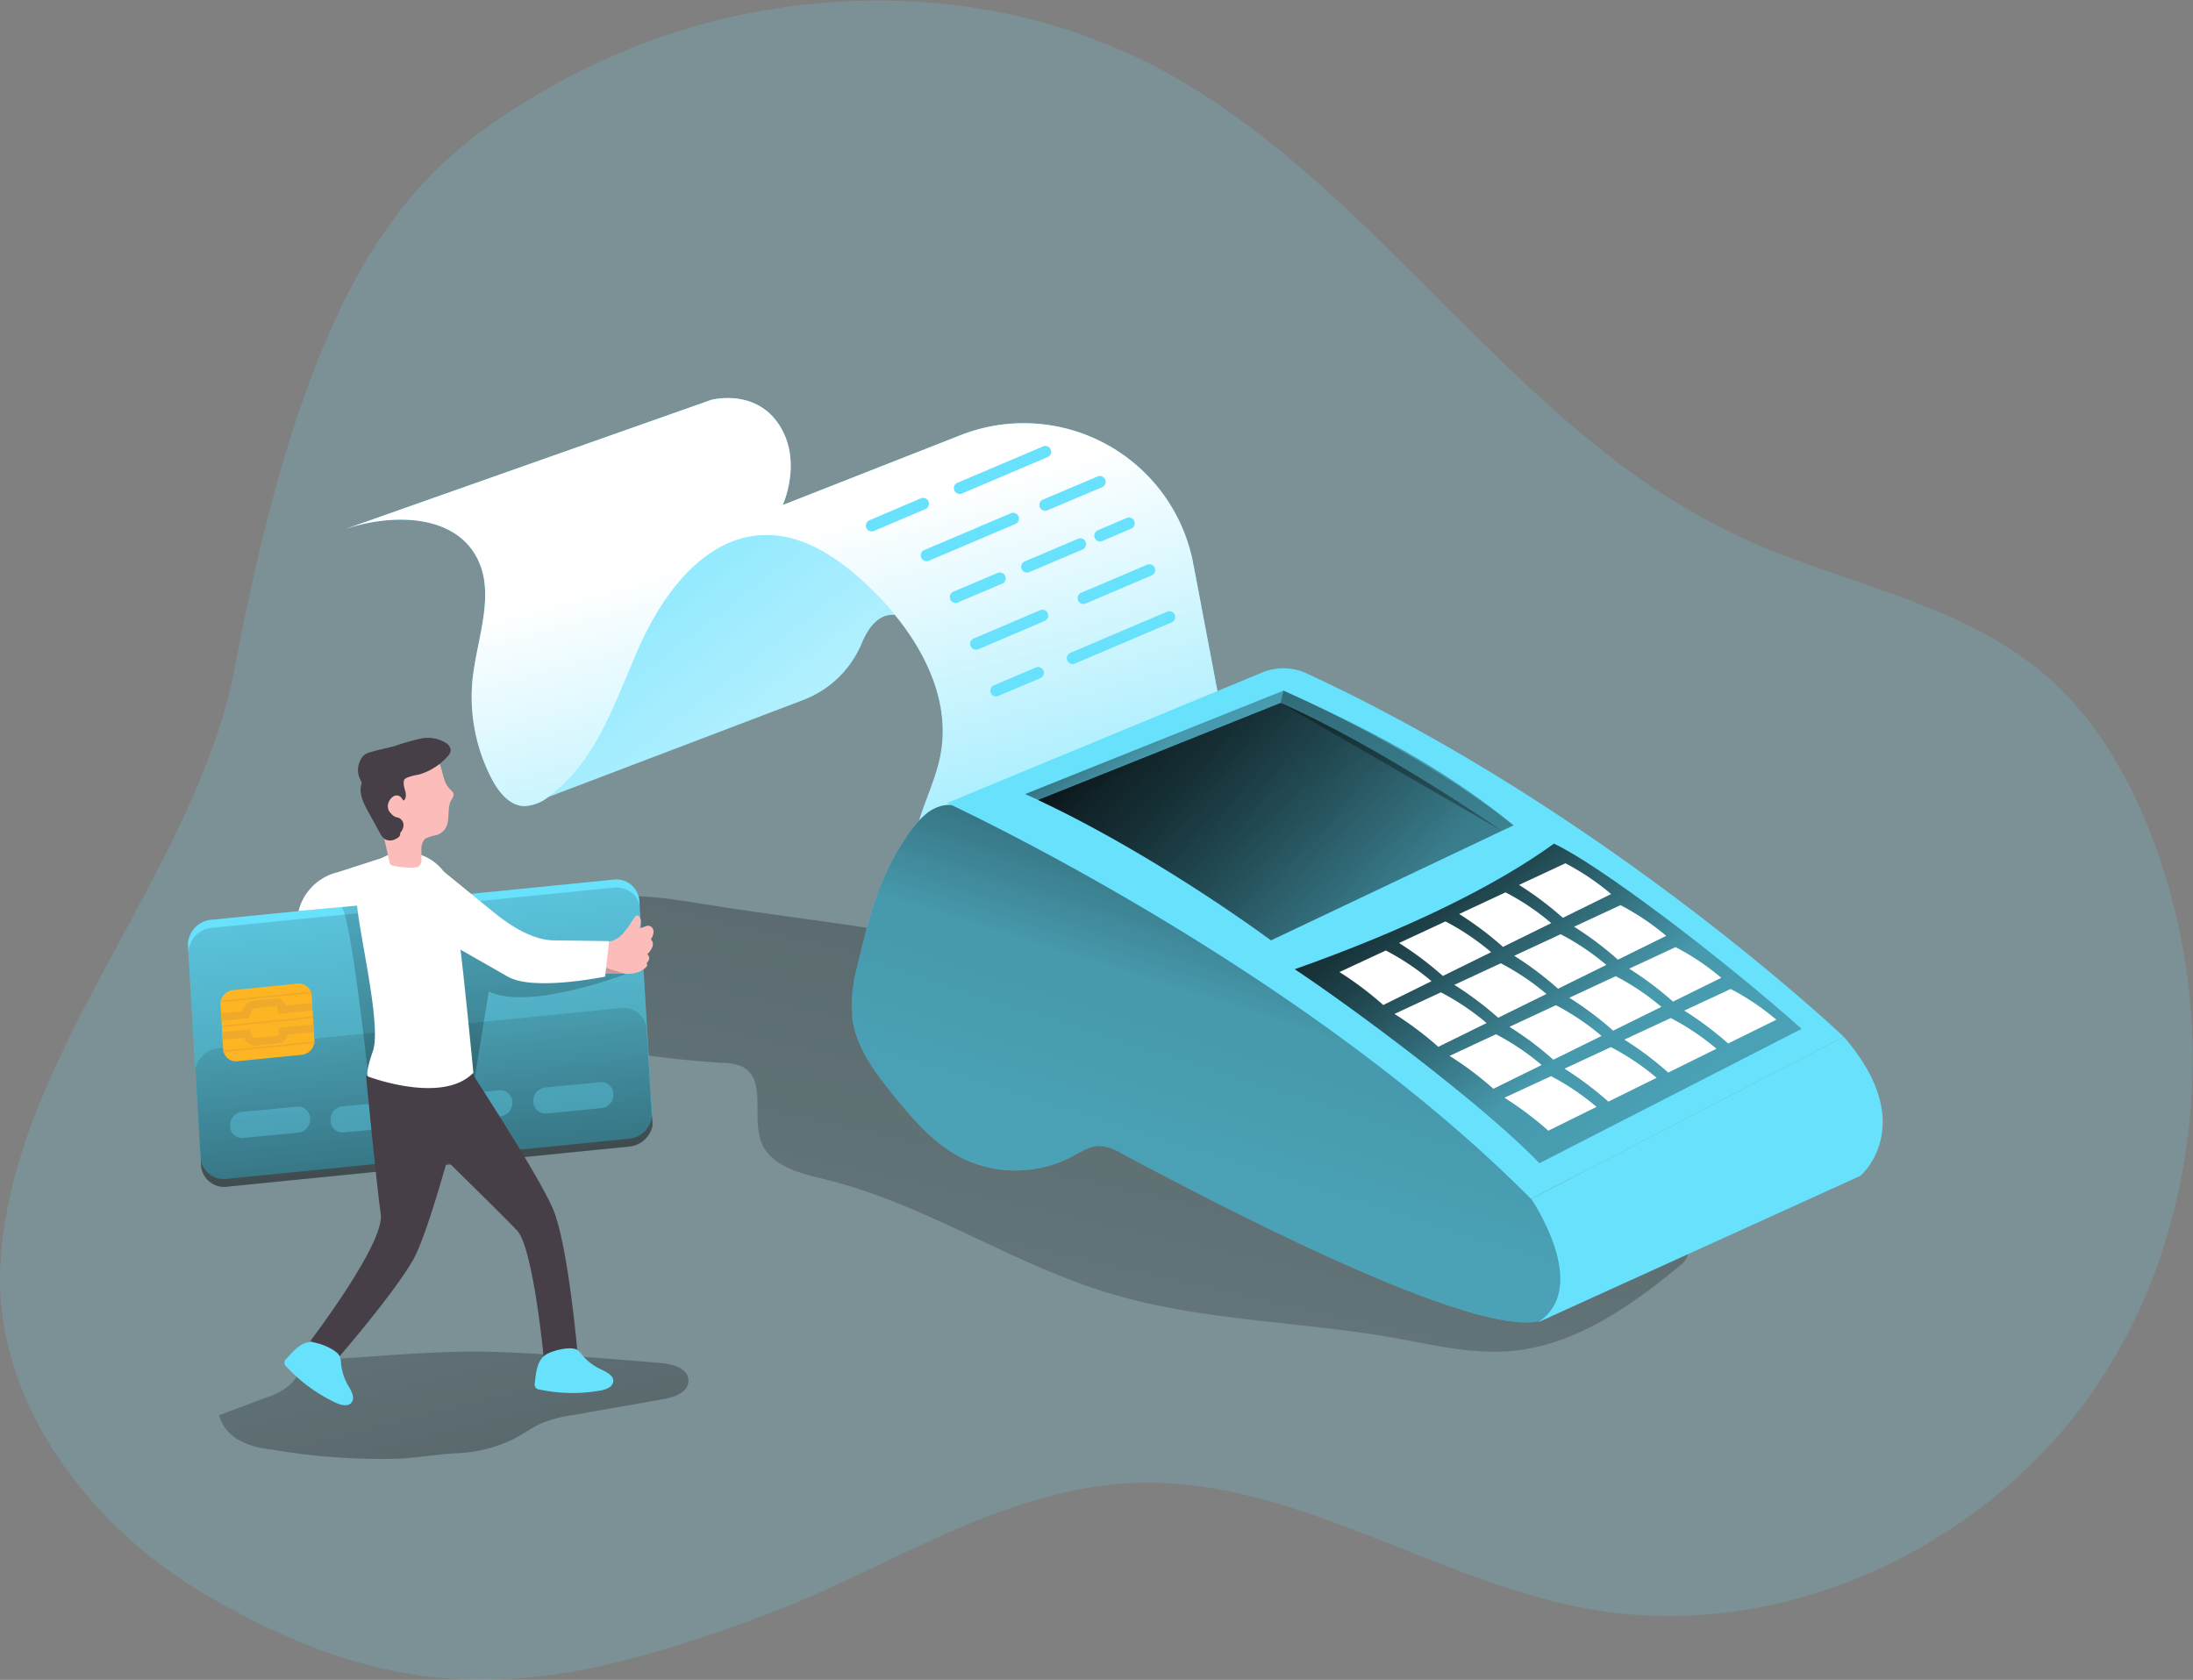 <svg id="Layer_1" data-name="Layer 1" xmlns="http://www.w3.org/2000/svg" xmlns:xlink="http://www.w3.org/1999/xlink" viewBox="0 0 377.29 288.98"><rect x="0" y="0" width="377.29" height="288.98" fill="#808080" stroke="none"/><defs><linearGradient id="linear-gradient" x1="-7.67" y1="383.15" x2="-65.86" y2="220.97" gradientTransform="translate(160.74 -47.3) rotate(5.61)" gradientUnits="userSpaceOnUse"><stop offset="0.01"/><stop offset="0.13" stop-opacity="0.69"/><stop offset="0.25" stop-opacity="0.32"/><stop offset="1" stop-opacity="0"/></linearGradient><linearGradient id="linear-gradient-2" x1="234.34" y1="65.9" x2="160.86" y2="392.79" gradientTransform="matrix(1, 0, 0, 1, 0, 0)" xlink:href="#linear-gradient"/><linearGradient id="linear-gradient-3" x1="106.99" y1="92.17" x2="277.61" y2="312.35" gradientUnits="userSpaceOnUse"><stop offset="0" stop-color="#fff" stop-opacity="0"/><stop offset="0.54" stop-color="#fff"/></linearGradient><linearGradient id="linear-gradient-4" x1="177.21" y1="210.44" x2="130.75" y2="38.13" xlink:href="#linear-gradient-3"/><linearGradient id="linear-gradient-5" x1="430.65" y1="109.23" x2="317.46" y2="466.53" gradientTransform="translate(-167.89)" xlink:href="#linear-gradient"/><linearGradient id="linear-gradient-6" x1="420.23" y1="154.62" x2="581.28" y2="349.46" gradientTransform="translate(-167.89)" xlink:href="#linear-gradient"/><linearGradient id="linear-gradient-7" x1="375.27" y1="120.21" x2="454.95" y2="230.58" gradientTransform="translate(-167.89)" xlink:href="#linear-gradient"/><linearGradient id="linear-gradient-8" x1="441.71" y1="130.08" x2="396.09" y2="217.08" gradientTransform="translate(-167.89)" xlink:href="#linear-gradient"/><linearGradient id="linear-gradient-9" x1="365.24" y1="126.14" x2="606.81" y2="349.98" gradientTransform="translate(-167.89)" xlink:href="#linear-gradient"/><linearGradient id="linear-gradient-10" x1="3203.49" y1="885.38" x2="3303.8" y2="914.56" gradientTransform="matrix(0.26, -0.99, -1.1, -0.17, 252.87, 3574.5)" gradientUnits="userSpaceOnUse"><stop offset="0.01"/><stop offset="0.13" stop-opacity="0.69"/><stop offset="1" stop-opacity="0"/></linearGradient><linearGradient id="linear-gradient-11" x1="3185.11" y1="879.15" x2="3275.2" y2="907.24" xlink:href="#linear-gradient-10"/><linearGradient id="linear-gradient-12" x1="108.97" y1="276.21" x2="100.24" y2="131.21" gradientTransform="matrix(1, 0, 0, 1, 0, 0)" xlink:href="#linear-gradient-10"/></defs><title>7</title><path d="M20.69,250.12a51,51,0,0,0,2,9.23c5.14,16.34,18.05,30.53,33.15,39.34,17.52,10.23,32.27,14.58,47.39,14.58a97.21,97.21,0,0,0,22.84-2.95c1-.23,2-.49,3-.75q3.78-1,7.72-2.22l3.19-1,1.62-.54c2.17-.73,4.37-1.5,6.63-2.32l3.42-1.26c11.06-4.13,21.71-9.89,32.58-14.6,10-4.34,20.25-7.79,31.13-8.23,27.41-1.11,51.84,17.1,78.88,21.77,32.47,5.6,67-10.25,85.93-37.24q1.41-2,2.69-4.08c.26-.41.51-.83.76-1.24.67-1.11,1.31-2.22,1.92-3.35.28-.51.55-1,.82-1.55s.58-1.13.86-1.7l.07-.14c.29-.57.56-1.14.83-1.72h0a98.35,98.35,0,0,0,6-16.74,107.64,107.64,0,0,0-3.1-63.91q-1-2.75-2.19-5.43c-3.86-8.86-9.13-17.15-16.4-23.46-14.68-12.76-35.19-15.82-52.83-24a119.57,119.57,0,0,1-23.82-15c-25.7-20.37-46-49-74.95-64.93a100.87,100.87,0,0,0-40.14-11.9,114,114,0,0,0-67.6,15.6C99.9,48.21,87.54,57.36,76.85,81.82c-5.91,13.52-11.3,31.71-16.06,57a85.78,85.78,0,0,1-2.13,8.68c-6.33,21.1-20.27,41.15-29.5,61.84-4.69,10.52-8.15,21.21-8.77,32.28A46.82,46.82,0,0,0,20.69,250.12Z" transform="translate(-20.32 -24.29)" fill="#68e1fd" opacity="0.18" style="isolation:isolate"/><path d="M134,258.76c2.05.16,4.72.93,4.75,3s-2.41,2.87-4.35,3.22l-15.57,2.75a23,23,0,0,0-5.3,1.37c-1.6.71-3,1.76-4.56,2.59a24,24,0,0,1-10.13,2.59c-3.27.17-6.56.78-9.88.94a111.45,111.45,0,0,1-22-1.59,14.32,14.32,0,0,1-5.9-1.81A7.27,7.27,0,0,1,58,267.75l8.13-3.05a10.65,10.65,0,0,0,4.47-2.58c.47-.53.83-1.16,1.3-1.69,1.77-2,4.7-2.28,7.34-2.45,9.12-.59,18-1.46,27.12-1.1S124.77,258,134,258.76Z" transform="translate(-20.32 -24.29)" fill="url(#linear-gradient)"/><path d="M141.88,179.89c-3.32-.54-6.65-1.08-10-1.32a57.08,57.08,0,0,0-40.65,13.34,2.58,2.58,0,0,0-1.09,1.6c-.08,1.08,1.12,1.77,2.13,2.16a174,174,0,0,0,52.41,11.46,8.15,8.15,0,0,1,3.47.72c4.1,2.26,1.43,8.74,3.21,13.08,1.66,4,6.68,5.22,10.94,6.25,17,4.15,31.93,14.44,48.69,19.53,15.89,4.84,32.81,4.83,49.17,7.73,6.61,1.17,13.26,2.83,19.95,2.28,11-.9,20.59-7.57,29.1-14.6a3.83,3.83,0,0,0,1.47-1.87c.33-1.38-.87-2.61-2-3.5-12-9.64-26-16.53-39.8-23.35-5.92-2.92-11.91-5.87-18.36-7.32-6.26-1.41-12.8-1.37-19-3-6.4-1.68-12.19-5.05-18.22-7.76C190.92,185.29,165.81,183.77,141.88,179.89Z" transform="translate(-20.32 -24.29)" fill="url(#linear-gradient-2)"/><path d="M110.41,163l48.26-18.36a17.7,17.7,0,0,0,9.93-9.76c1.13-2.66,2.91-5.05,5.63-4.82,5.93.49-4.21-22.88-4.21-22.88l-31,10.14Z" transform="translate(-20.32 -24.29)" fill="#68e1fd"/><path d="M110.41,163l48.26-18.36a17.7,17.7,0,0,0,9.93-9.76c1.13-2.66,2.91-5.05,5.63-4.82,5.93.49-4.21-22.88-4.21-22.88l-31,10.14Z" transform="translate(-20.32 -24.29)" fill="url(#linear-gradient-3)"/><path d="M177.4,170.81c.32-5.83,3.7-11.06,4.75-16.8,2-10.89-4.68-21.6-12.76-29.17-4.87-4.57-10.89-8.66-17.57-8.5-10.16.24-17.38,9.92-21.51,19.21s-7.31,19.8-15.55,25.75a7,7,0,0,1-4.35,1.66c-2.49-.14-4.28-2.41-5.45-4.61a30.48,30.48,0,0,1-3.29-17.64c.83-7,4-14.6.55-20.76-4.2-7.46-15.09-7.32-23.15-4.42l63.64-22.46s7.11-1.9,11.27,3.75c4.69,6.38,1,14.35,1,14.35l30.55-12a29.69,29.69,0,0,1,40,21.66c0,.27.11.54.16.82l5.22,27.51v6Z" transform="translate(-20.32 -24.29)" fill="#68e1fd"/><path d="M177.4,170.81c.32-5.83,3.7-11.06,4.75-16.8,2-10.89-4.68-21.6-12.76-29.17-4.87-4.57-10.89-8.66-17.57-8.5-10.16.24-17.38,9.92-21.51,19.21s-7.31,19.8-15.55,25.75a7,7,0,0,1-4.35,1.66c-2.49-.14-4.28-2.41-5.45-4.61a30.48,30.48,0,0,1-3.29-17.64c.83-7,4-14.6.55-20.76-4.2-7.46-15.09-7.32-23.15-4.42l63.64-22.46s7.11-1.9,11.27,3.75c4.69,6.38,1,14.35,1,14.35l30.55-12a29.69,29.69,0,0,1,40,21.66c0,.27.11.54.16.82l5.22,27.51v6Z" transform="translate(-20.32 -24.29)" fill="url(#linear-gradient-4)"/><path d="M167.77,190.65a24.88,24.88,0,0,0-.78,9c.71,5,3.92,9.22,7.1,13.13s6.68,8,11.21,10.46a20.93,20.93,0,0,0,19.49,0c1.47-.79,2.93-1.79,4.6-1.82a8.29,8.29,0,0,1,3.9,1.29c18.75,10,70.21,36.91,74.64,26.86,3.47-7.86-1.35-14.22-4.19-19-.48-.81-1-1.63-1.53-2.45-15.65-23.7-56.54-50.89-93.64-63.89-3-1.07-4.64-2.21-7.51-.84-2.62,1.25-4.87,4.89-6.3,7.28-3.36,5.57-5.06,12-6.58,18.3C168,189.5,167.91,190.08,167.77,190.65Z" transform="translate(-20.32 -24.29)" fill="#68e1fd"/><path d="M167.77,190.65a24.88,24.88,0,0,0-.78,9c.71,5,3.92,9.22,7.1,13.13s6.68,8,11.21,10.46a20.93,20.93,0,0,0,19.49,0c1.47-.79,2.93-1.79,4.6-1.82a8.29,8.29,0,0,1,3.9,1.29c18.75,10,70.21,36.91,74.64,26.86,3.47-7.86-1.35-14.22-4.19-19-.48-.81-1-1.63-1.53-2.45-15.65-23.7-56.54-50.89-93.64-63.89-3-1.07-4.64-2.21-7.51-.84-2.62,1.25-4.87,4.89-6.3,7.28-3.36,5.57-5.06,12-6.58,18.3C168,189.5,167.91,190.08,167.77,190.65Z" transform="translate(-20.32 -24.29)" fill="url(#linear-gradient-5)"/><path d="M183.27,162.43h0c.47.22,60.83,28.16,100.46,68.11l.55-.28,53.23-27.63S297,164.12,245,140.08a9.51,9.51,0,0,0-7.51-.11L184.3,162Z" transform="translate(-20.32 -24.29)" fill="#68e1fd"/><path d="M287.66,169.42c7.37,3.37,28.41,19.2,42.61,31.86l-45.1,23.11c-9.63-10-31.65-26.42-42.1-33.37C262.07,184.31,277.59,176.74,287.66,169.42Z" transform="translate(-20.32 -24.29)" fill="url(#linear-gradient-6)"/><path d="M289.64,172.8a42.47,42.47,0,0,1,7.86,5.29l-8.3,4.09a57.51,57.51,0,0,0-7.54-5.66Z" transform="translate(-20.32 -24.29)" fill="#fff"/><path d="M279.34,177.8a42,42,0,0,1,7.86,5.29l-8.3,4.09a57.51,57.51,0,0,0-7.54-5.66Z" transform="translate(-20.32 -24.29)" fill="#fff"/><path d="M269,182.8a42,42,0,0,1,7.86,5.29l-8.3,4.09a58.51,58.51,0,0,0-7.54-5.67Z" transform="translate(-20.32 -24.29)" fill="#fff"/><path d="M258.74,187.8a42.32,42.32,0,0,1,7.86,5.28l-8.3,4.1a57.6,57.6,0,0,0-7.54-5.67Z" transform="translate(-20.32 -24.29)" fill="#fff"/><path d="M299.12,180a43,43,0,0,1,7.86,5.28l-8.31,4.1a56.94,56.94,0,0,0-7.54-5.67Z" transform="translate(-20.32 -24.29)" fill="#fff"/><path d="M288.82,185a43,43,0,0,1,7.86,5.28l-8.31,4.1a56.94,56.94,0,0,0-7.54-5.67Z" transform="translate(-20.32 -24.29)" fill="#fff"/><path d="M278.52,190a43,43,0,0,1,7.86,5.28l-8.31,4.09a57.74,57.74,0,0,0-7.54-5.66Z" transform="translate(-20.32 -24.29)" fill="#fff"/><path d="M268.22,195a43,43,0,0,1,7.86,5.28l-8.31,4.09a57.74,57.74,0,0,0-7.54-5.66Z" transform="translate(-20.32 -24.29)" fill="#fff"/><path d="M308.59,187.22a41.82,41.82,0,0,1,7.86,5.28l-8.3,4.09a57.74,57.74,0,0,0-7.54-5.66Z" transform="translate(-20.32 -24.29)" fill="#fff"/><path d="M298.29,192.22a41.82,41.82,0,0,1,7.86,5.28l-8.3,4.09a57.51,57.51,0,0,0-7.54-5.66Z" transform="translate(-20.32 -24.29)" fill="#fff"/><path d="M288,197.21a42.47,42.47,0,0,1,7.86,5.29l-8.3,4.09a57.51,57.51,0,0,0-7.54-5.66Z" transform="translate(-20.32 -24.29)" fill="#fff"/><path d="M277.69,202.21a42,42,0,0,1,7.86,5.29l-8.3,4.09a57.51,57.51,0,0,0-7.54-5.66Z" transform="translate(-20.32 -24.29)" fill="#fff"/><path d="M318.07,194.42a42.63,42.63,0,0,1,7.86,5.29l-8.3,4.09a56.94,56.94,0,0,0-7.55-5.66Z" transform="translate(-20.32 -24.29)" fill="#fff"/><path d="M307.77,199.42a43,43,0,0,1,7.86,5.28l-8.3,4.1a57,57,0,0,0-7.55-5.67Z" transform="translate(-20.32 -24.29)" fill="#fff"/><path d="M297.47,204.42a43,43,0,0,1,7.86,5.28l-8.3,4.1a57.69,57.69,0,0,0-7.55-5.67Z" transform="translate(-20.32 -24.29)" fill="#fff"/><path d="M287.17,209.42A43,43,0,0,1,295,214.7l-8.3,4.1a57.69,57.69,0,0,0-7.55-5.67Z" transform="translate(-20.32 -24.29)" fill="#fff"/><path d="M196.68,160.89l2.23,1c13.33,6.23,28.62,15.79,40.08,24.15l39.73-18.85,2-.94c-11.13-8.73-26.55-17.34-39.58-23.16Z" transform="translate(-20.32 -24.29)" fill="url(#linear-gradient-7)"/><path d="M241.13,143.11l-.49,2.11,38.08,22,2-.94C268.72,156.36,255.37,149.49,241.13,143.11Z" transform="translate(-20.32 -24.29)" fill="url(#linear-gradient-8)"/><path d="M198.91,161.91c13.33,6.23,28.62,15.79,40.08,24.15l39.73-18.85c-12-8.17-26.8-17.06-38.08-22Z" transform="translate(-20.32 -24.29)" fill="url(#linear-gradient-9)"/><path d="M284.91,251.77l55.47-25.2s10.34-8.74-2.86-23.94l-53.78,27.91S294.2,245.72,284.91,251.77Z" transform="translate(-20.32 -24.29)" fill="#68e1fd"/><path d="M54.85,223.61l-2.2-36.76a4.41,4.41,0,0,1,4.18-4.35l68.83-6.87a4,4,0,0,1,4.65,3.46l2.21,36.77a4.4,4.4,0,0,1-4.18,4.34L59.5,227.07A4,4,0,0,1,54.85,223.61Z" transform="translate(-20.32 -24.29)" fill="#68e1fd"/><path d="M130.39,180.43l2.21,36.77a4.08,4.08,0,0,1,0,.78,4.56,4.56,0,0,1-4.14,3.56L59.6,228.41A4,4,0,0,1,54.93,225h0l-1-16.84-1.19-19.92a4.41,4.41,0,0,1,4.17-4.35L125.74,177C128.18,176.73,130.26,178.27,130.39,180.43Z" transform="translate(-20.32 -24.29)" opacity="0.58" fill="url(#linear-gradient-10)" style="isolation:isolate"/><path d="M129.21,182.53c.11-.16.23-.33.36-.49s.24-.29.42-.27a.52.52,0,0,1,.2.09,1.22,1.22,0,0,1,.37,1c0,.39-.16.76-.22,1.15l.92-.33a1.49,1.49,0,0,1,.65-.14,1,1,0,0,1,.85,1,2.27,2.27,0,0,1-.47,1.33,1.21,1.21,0,0,1,.25,1.36,3.49,3.49,0,0,1-.86,1.19.93.93,0,0,1,.07,1.34.58.58,0,0,0-.14.17c0,.11,0,.22.06.32s-.19.45-.39.6a5.58,5.58,0,0,1-1,.62,5.52,5.52,0,0,1-2.29.33l-3.94,0a1.21,1.21,0,0,1-1.08-.36,1.09,1.09,0,0,1-.13-.62,5.07,5.07,0,0,1,.5-1.95,8,8,0,0,1,.72-1.8,2.86,2.86,0,0,1,.61-.64,4.58,4.58,0,0,1,1-.29,4.59,4.59,0,0,0,2.23-1.77C128.41,183.83,128.78,183.16,129.21,182.53Z" transform="translate(-20.32 -24.29)" fill="#fcbdba"/><path d="M131.54,201.14l1,16.84a4.56,4.56,0,0,1-4.14,3.56L59.6,228.41A4,4,0,0,1,54.93,225h0l-1-16.84a4.56,4.56,0,0,1,4.14-3.56l68.84-6.87a4,4,0,0,1,4.64,3.46Z" transform="translate(-20.32 -24.29)" opacity="0.58" fill="url(#linear-gradient-11)" style="isolation:isolate"/><path d="M128,191.85s-16.69,6.39-23.59,3l-2.84,17.44L83.7,209.49s-3-27.58-4.63-29.21l10.81-1.08,23.72,8.19Z" transform="translate(-20.32 -24.29)" opacity="0.58" fill="url(#linear-gradient-12)" style="isolation:isolate"/><path d="M58.72,204.94,58.25,197a2.42,2.42,0,0,1,2.31-2.4l10.81-1.08a2.21,2.21,0,0,1,2.57,1.92l.48,7.91a2.45,2.45,0,0,1-2.32,2.41l-10.8,1.07A2.22,2.22,0,0,1,58.72,204.94Z" transform="translate(-20.32 -24.29)" fill="#fdb523"/><path d="M74.2,200.54l.07,1.29-4.51.45a1.89,1.89,0,0,1-.91,1.36l-.15.08-.16,0c-.37,0-3.6.45-4.49.44a2.34,2.34,0,0,1-1.82-1.37l-3.59.35-.08-1.29,4.67-.47.2.46c.2.51.57,1,.75,1,.54,0,2.61-.22,4-.4a.77.77,0,0,0,.11-.64l-.11-.7Z" transform="translate(-20.32 -24.29)" fill="#efa92b"/><path d="M74.05,198.12l-.08-1.3-4.5.45a1.74,1.74,0,0,0-1.07-1.16l-.15-.05h-.17c-.37,0-3.64.28-4.48.45A2.55,2.55,0,0,0,62,198.25l-3.58.36.07,1.29,4.68-.46.12-.49a2.25,2.25,0,0,1,.63-1.16c.52-.12,2.6-.29,4-.4a.8.8,0,0,1,.19.61l0,.72Z" transform="translate(-20.32 -24.29)" fill="#efa92b"/><polygon points="38.2 176.7 38.18 176.42 53.84 174.86 53.86 175.13 38.2 176.7" fill="#efa92b"/><polygon points="38.45 180.99 38.44 180.72 54.1 179.15 54.12 179.43 38.45 180.99" fill="#efa92b"/><polygon points="37.94 172.41 37.92 172.13 53.58 170.57 53.6 170.84 37.94 172.41" fill="#efa92b"/><path d="M62.09,215.56l9.18-.88a2.08,2.08,0,0,1,2.4,1.81l0,.42a2.29,2.29,0,0,1-2.18,2.24l-9.17.88a2.08,2.08,0,0,1-2.4-1.8l0-.42A2.29,2.29,0,0,1,62.09,215.56Z" transform="translate(-20.32 -24.29)" fill="#68e1fd" opacity="0.32" style="isolation:isolate"/><path d="M79.38,214.6l9.2-.85a2.07,2.07,0,0,1,2.4,1.82l0,.42a2.29,2.29,0,0,1-2.19,2.24l-9.2.85a2.08,2.08,0,0,1-2.4-1.82l0-.42A2.28,2.28,0,0,1,79.38,214.6Z" transform="translate(-20.32 -24.29)" fill="#68e1fd" opacity="0.32" style="isolation:isolate"/><path d="M96.87,212.75l9.18-.88a2.08,2.08,0,0,1,2.4,1.8l0,.42a2.29,2.29,0,0,1-2.17,2.25l-9.18.88a2.08,2.08,0,0,1-2.4-1.81l0-.42A2.28,2.28,0,0,1,96.87,212.75Z" transform="translate(-20.32 -24.29)" fill="#68e1fd" opacity="0.32" style="isolation:isolate"/><path d="M114.26,211.35l9.18-.88a2.07,2.07,0,0,1,2.4,1.8l0,.42a2.28,2.28,0,0,1-2.18,2.24l-9.17.89a2.08,2.08,0,0,1-2.4-1.81l0-.42A2.28,2.28,0,0,1,114.26,211.35Z" transform="translate(-20.32 -24.29)" fill="#68e1fd" opacity="0.32" style="isolation:isolate"/><path d="M100.2,206.88s12.67,19.25,15.28,25.43,4.23,25,4.23,25l-5.84.56s-1.81-18.95-4.59-21.9S91.12,218,91.12,218Z" transform="translate(-20.32 -24.29)" fill="#473f47"/><path d="M101.28,208.79s-6.54,26.42-9.92,32.29-12.63,16.54-12.63,16.54l-5-2.67s12.81-16.81,12.1-21.75-2.53-23.74-2.53-23.74S92.34,204.61,101.28,208.79Z" transform="translate(-20.32 -24.29)" fill="#473f47"/><path d="M86.79,171.49s-5.71,2.63-5,8.94,4.14,20.51,2.67,24.72-.78,4.34-.78,4.34,12.76,4.86,18.08-.66c0,0-2.7-28.4-3.75-32A8.45,8.45,0,0,0,86.79,171.49Z" transform="translate(-20.32 -24.29)" fill="#fff"/><path d="M88,171.24l-9.6,3.1a9.15,9.15,0,0,0-6.67,6.46l-.06.22,10.74-1Z" transform="translate(-20.32 -24.29)" fill="#fff"/><path d="M97.7,160c.29.3.67.61.67,1a1.8,1.8,0,0,1-.38.86c-.9,1.54-.08,3.72-1.17,5.13a2.94,2.94,0,0,1-1.56,1,5.49,5.49,0,0,0-1.77.57,2.22,2.22,0,0,0-.66,1.54c-.06.7.06,1.4,0,2.1a1.36,1.36,0,0,1-.58,1.21,1.54,1.54,0,0,1-.61.12,15.09,15.09,0,0,1-3.61-.28,1.09,1.09,0,0,1-.47-.19,1,1,0,0,1-.26-.57c-.51-2.31-1-4.63-1.55-6.94a16.07,16.07,0,0,0-1.12-2.41,8,8,0,0,1-.41-3.62,6.88,6.88,0,0,1,.92-2.59,5.14,5.14,0,0,1,1.64-1.88,6.38,6.38,0,0,1,1.64-.68c2-.61,5.09-1.43,6.81.27C96.67,156.07,96.21,158.53,97.7,160Z" transform="translate(-20.32 -24.29)" fill="#fcbdba"/><path d="M89.43,165.38a1.09,1.09,0,0,0-.54-.41c-.15-.05-.32-.07-.47-.12a2.07,2.07,0,0,1-.81-.6,2.6,2.6,0,0,1-.39-.5,1.8,1.8,0,0,1,.12-1.75,1.75,1.75,0,0,1,.79-.78,1.05,1.05,0,0,1,1.07.12c.24.2.35.51.61.68a1.36,1.36,0,0,0,.32-1.12c0-.4-.19-.78-.26-1.17a2.71,2.71,0,0,1-.05-1.2c.09-.27.4-.4.66-.51a10.6,10.6,0,0,1,1.92-.49,10.38,10.38,0,0,0,4.81-3,1.9,1.9,0,0,0,.65-1.14,1.63,1.63,0,0,0-.77-1.26,5.91,5.91,0,0,0-4.46-.77,44.31,44.31,0,0,0-4.46,1.28c-1.42.4-2.88.64-4.28,1.09a3.21,3.21,0,0,0-.84.39,2.48,2.48,0,0,0-.75,1,3.65,3.65,0,0,0,0,3.27,1.43,1.43,0,0,1,.22.49,1.39,1.39,0,0,1-.07.53c-.35,1.52.43,3.06,1.17,4.44l2,3.62a3.34,3.34,0,0,0,.85,1.14,1.85,1.85,0,0,0,1.62.14c.43-.15,1.13-.51,1.07-1a.55.55,0,0,1,.17-.38,1.89,1.89,0,0,0,.41-1.31A1.3,1.3,0,0,0,89.43,165.38Z" transform="translate(-20.32 -24.29)" fill="#473f47"/><path d="M69.62,258a.85.85,0,0,0,0,1.41,27.34,27.34,0,0,0,8.49,6.2c.89.41,2.1.71,2.7-.06s0-1.94-.54-2.82A9.32,9.32,0,0,1,79,258.89a3.68,3.68,0,0,0-.28-1.37c-.62-1.16-3.71-2.36-5-2.35C72.06,255.18,70.67,256.84,69.62,258Z" transform="translate(-20.32 -24.29)" fill="#68e1fd"/><path d="M112.33,262.18a1.1,1.1,0,0,0,.15.84,1.13,1.13,0,0,0,.66.31,27.33,27.33,0,0,0,10.51.16c1-.17,2.13-.63,2.18-1.61s-1.15-1.56-2.08-2a9.6,9.6,0,0,1-3.24-2.44,3.54,3.54,0,0,0-1-1c-1.18-.58-4.4.21-5.44,1C112.68,258.45,112.5,260.61,112.33,262.18Z" transform="translate(-20.32 -24.29)" fill="#68e1fd"/><path d="M96.66,174.22l8.83,7.19c2.77,2.25,6.62,4.65,10.19,4.65l9.43.13-.68,6.1s-12.35,2.57-16.77,0l-13-7.42S90.17,175.42,96.66,174.22Z" transform="translate(-20.32 -24.29)" fill="#fff"/><path d="M204.86,138.52a1,1,0,0,1-.4-1.92l16.7-7.1a1,1,0,0,1,.78,1.84l-16.69,7.1A1.09,1.09,0,0,1,204.86,138.52Z" transform="translate(-20.32 -24.29)" fill="#68e1fd"/><path d="M191.71,144.11a1,1,0,0,1-.4-1.92l7.21-3.07a1,1,0,0,1,1.31.53,1,1,0,0,1-.53,1.31L192.1,144A1.09,1.09,0,0,1,191.71,144.11Z" transform="translate(-20.32 -24.29)" fill="#68e1fd"/><path d="M206.71,128.19a1,1,0,0,1-.39-1.92l11.35-4.83a1,1,0,1,1,.79,1.84l-11.36,4.83A1.09,1.09,0,0,1,206.71,128.19Z" transform="translate(-20.32 -24.29)" fill="#68e1fd"/><path d="M188.22,136.05a1,1,0,0,1-.39-1.92l11.48-4.88a1,1,0,0,1,.78,1.84L188.61,136A.91.91,0,0,1,188.22,136.05Z" transform="translate(-20.32 -24.29)" fill="#68e1fd"/><path d="M209.58,117.43a1,1,0,0,1-.39-1.92l5-2.13a1,1,0,0,1,.78,1.84l-5,2.13A1.09,1.09,0,0,1,209.58,117.43Z" transform="translate(-20.32 -24.29)" fill="#68e1fd"/><path d="M197,122.79a1,1,0,0,1-.39-1.92l9.21-3.91a1,1,0,0,1,.78,1.84l-9.21,3.91A.91.91,0,0,1,197,122.79Z" transform="translate(-20.32 -24.29)" fill="#68e1fd"/><path d="M184.74,128a1,1,0,0,1-.92-.6,1,1,0,0,1,.52-1.32l7.64-3.24a1,1,0,0,1,.78,1.84l-7.63,3.24A.91.91,0,0,1,184.74,128Z" transform="translate(-20.32 -24.29)" fill="#68e1fd"/><path d="M200.13,112.16a1,1,0,0,1-.39-1.92l9.45-4a1,1,0,0,1,.78,1.84l-9.45,4A.91.91,0,0,1,200.13,112.16Z" transform="translate(-20.32 -24.29)" fill="#68e1fd"/><path d="M179.74,120.83a1,1,0,0,1-.92-.6,1,1,0,0,1,.52-1.32l14.93-6.34a1,1,0,0,1,.78,1.84l-14.92,6.34A.91.91,0,0,1,179.74,120.83Z" transform="translate(-20.32 -24.29)" fill="#68e1fd"/><path d="M185.43,109.26a1,1,0,0,1-.92-.6,1,1,0,0,1,.53-1.32l14.7-6.24a1,1,0,1,1,.78,1.84l-14.69,6.24A.92.92,0,0,1,185.43,109.26Z" transform="translate(-20.32 -24.29)" fill="#68e1fd"/><path d="M170.29,115.71a1,1,0,0,1-.4-1.92l8.86-3.77a1,1,0,1,1,.79,1.84l-8.86,3.77A1.09,1.09,0,0,1,170.29,115.71Z" transform="translate(-20.32 -24.29)" fill="#68e1fd"/></svg>